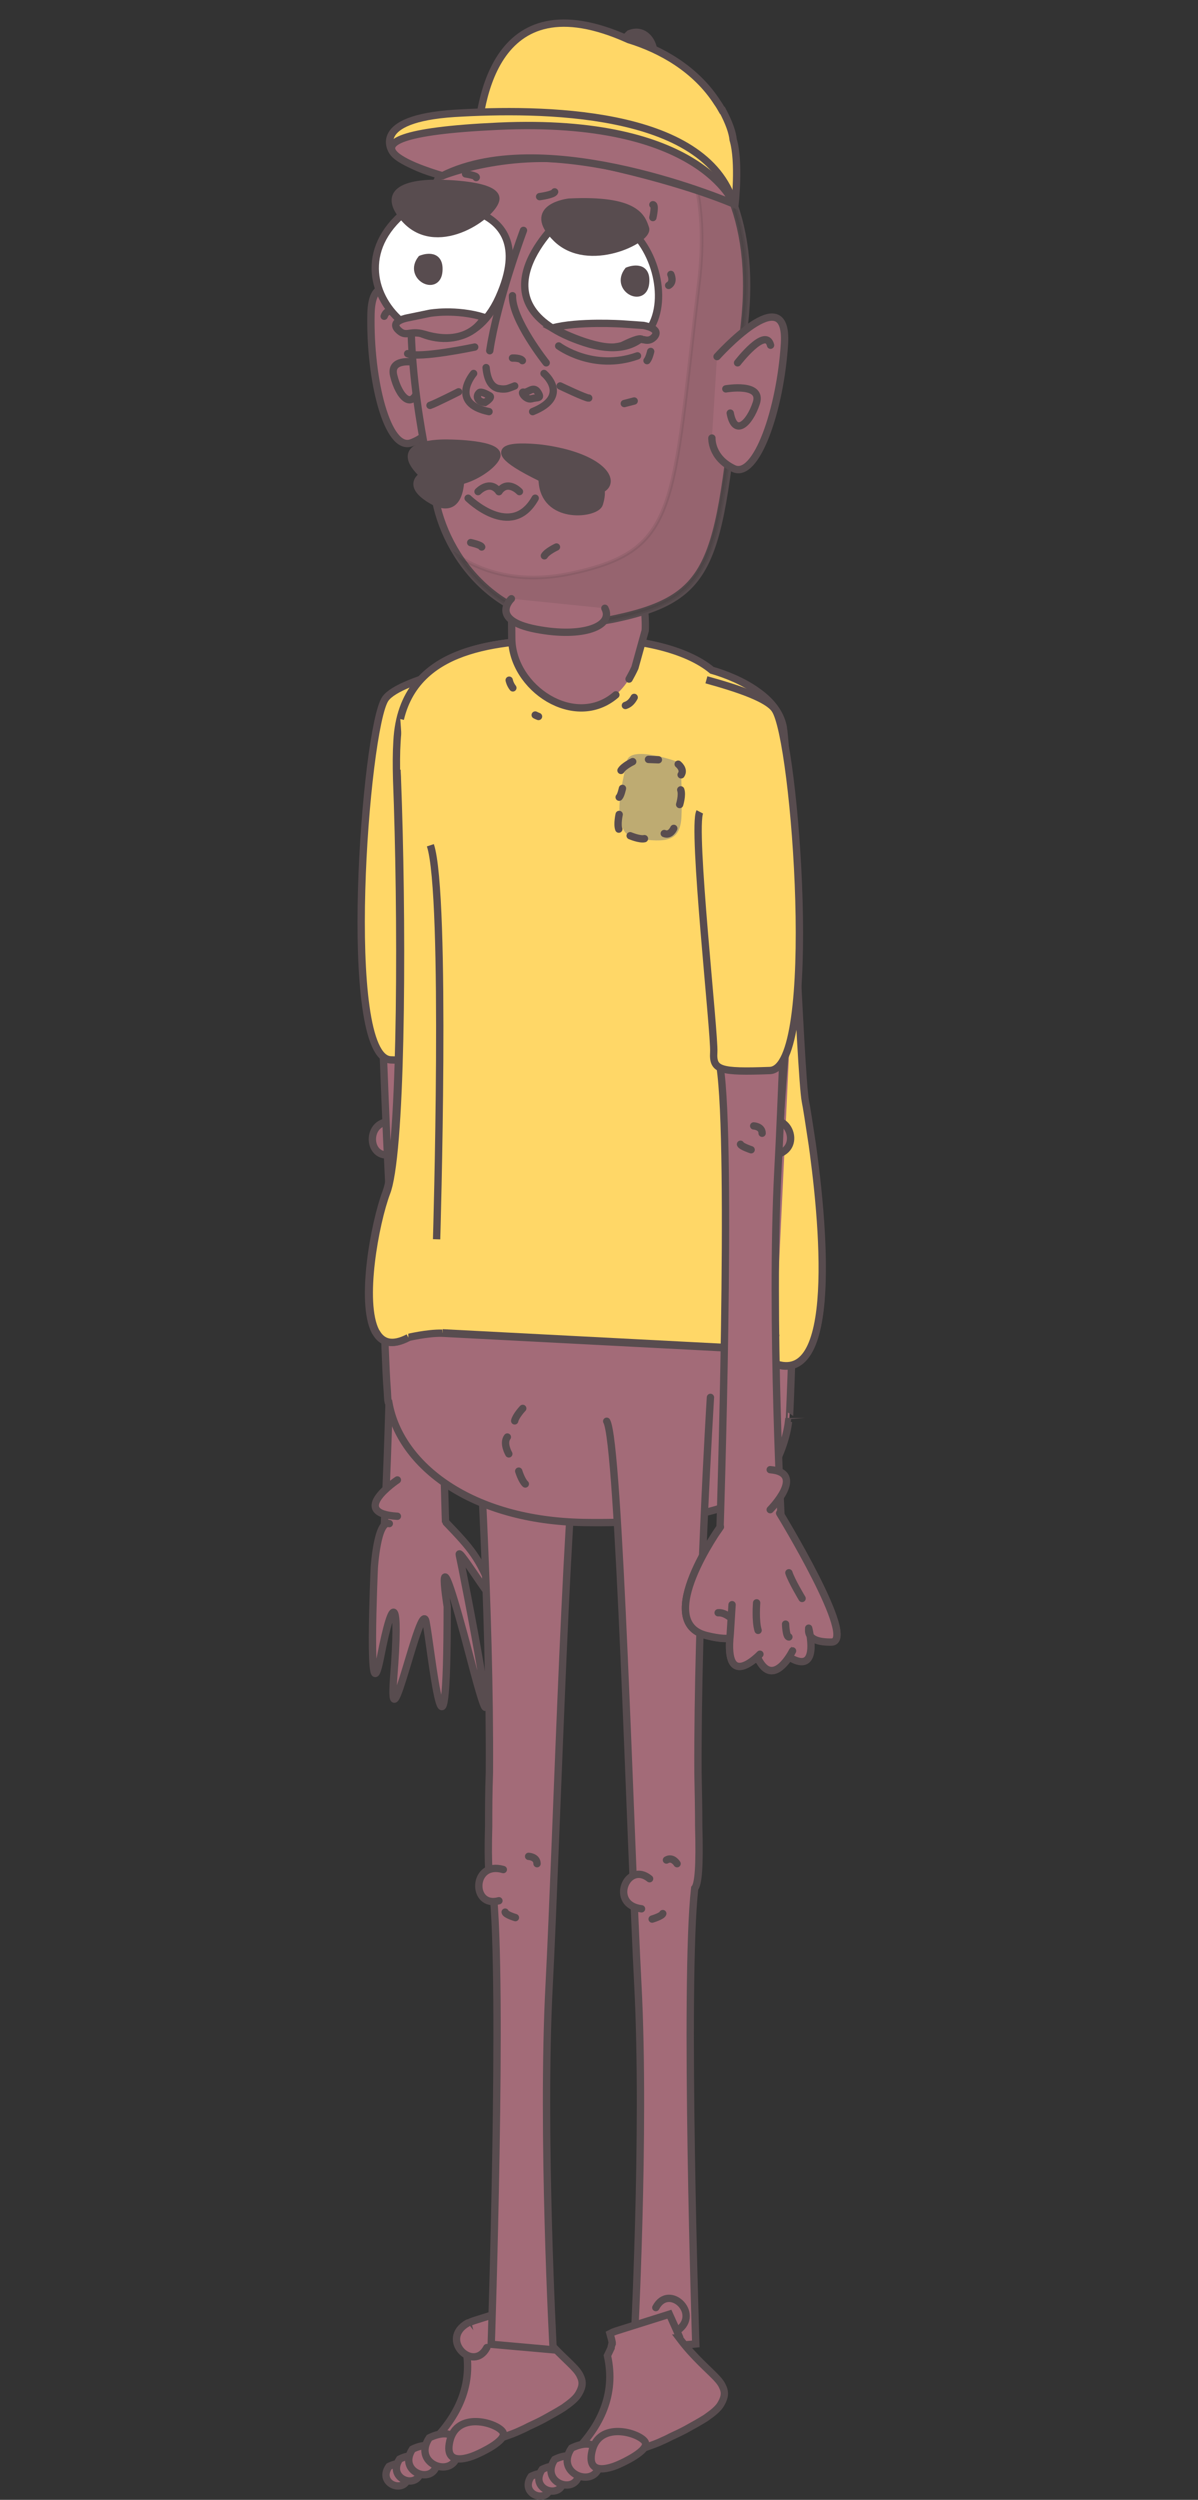 <?xml version="1.0" encoding="utf-8"?>
<!-- Generator: Adobe Illustrator 22.1.0, SVG Export Plug-In . SVG Version: 6.00 Build 0)  -->
<svg version="1.1" id="Layer_1" xmlns="http://www.w3.org/2000/svg" xmlns:xlink="http://www.w3.org/1999/xlink" x="0px" y="0px"
	 viewBox="0 0 326.8 681.4" style="enable-background:new 0 0 326.8 681.4;" xml:space="preserve">
<rect x="0" y="0" width="326.8" height="681.4" fill="#333333" stroke="none"/>
<style type="text/css">
	.st0{fill:#A36B78;stroke:#584C4F;stroke-width:2;stroke-linecap:round;stroke-miterlimit:10;}
	.st1{fill:#A36B78;stroke:#584C4F;stroke-width:2;stroke-linecap:round;stroke-linejoin:round;stroke-miterlimit:10;}
	.st2{fill:#FFD767;stroke:#584C4F;stroke-width:2;stroke-miterlimit:10;}
	.st3{fill:#A36B78;}
	.st4{fill:none;stroke:#584C4F;stroke-width:2;stroke-linecap:round;stroke-miterlimit:10;}
	.st5{fill:#BEAB72;}
	.st6{fill:#584C4F;stroke:#584C4F;stroke-width:2;stroke-linecap:round;stroke-miterlimit:10;}
	.st7{opacity:0.1;fill:#231F20;stroke:#231F20;stroke-miterlimit:10;enable-background:new    ;}
	.st8{fill:#FFFFFF;stroke:#584C4F;stroke-width:2;stroke-linecap:round;stroke-miterlimit:10;}
</style>
<g id="Layer_5">
</g>
<g id="Layer_3">
</g>
<g>
	<g>
		<g id="XMLID_9651_">
			<path id="XMLID_9652_" class="st0" d="M107.1,314.6c-7.6,2.1-7.5-11,1.2-8.5"/>
		</g>
		<path id="XMLID_9650_" class="st0" d="M101.7,219.4c1.7,34.8,3.1,77.6,4.2,99.8c2.1,40.2-1.2,99.4-1.2,99.4l16.9-1.5
			c0,0-3.4-104.4,0-126.4c2.4-15.7-1.8-73.9-3.2-107.9"/>
		<g id="XMLID_9648_">
			<path id="XMLID_9649_" class="st0" d="M121.7,415c6.9,7.2,9,9.6,12.7,19s-9.9-13.5-9.1-10.1s13.6,68.6,3.1,28.5
				s-6.4-14.5-6.4-14.5c0,55-4.4,11-5.8,4.1s-10.4,36.7-8.8,15.1c1.7-21.5-0.1-23.4-3.6-5.4c-3.6,18-1.7-24.3-1.7-24.3
				s0.8-13.2,4.1-12.1"/>
		</g>
		<path id="XMLID_9647_" class="st0" d="M112.2,306.6c0,0,2.8,0.6,3,1.2"/>
		<path id="XMLID_9646_" class="st0" d="M111.8,313.3c0,0-2.2,0.4-2.8-1.4"/>
		<path id="XMLID_9645_" class="st1" d="M108.4,403.4c0,0-13.6,9.1,0,9.9"/>
	</g>
	<path id="XMLID_9644_" class="st2" d="M125.7,218.3c2.2,4.2-4.1,60.7-3.8,65.6c0.3,4.9-1.6,5.5-15.3,5s-7-90.3-1.5-98.4
		c2-2.9,9.6-5.6,18.7-8.1"/>
	<g>
		<path class="st0" d="M157.2,646c-1.2-1.4-2.9-2.9-4.8-4.8c-1.8-1.8-3.8-3.9-5.9-6.7c0.1,0,0.1-0.1,0.1-0.1s0,0,0-0.1
			c-0.2-0.5-1.2-2.8-2.8-6.3l-14.6,4.6l-0.8,0.3l-0.8,0.4c0.3,1.1,0.5,1.8,0.6,2.4c0,0,0,0.2,0,0.2c-0.1,0.1-0.1,0.3-0.1,0.4
			c-0.2,0.5-0.2,0.9-0.2,0.9s-0.4,0.8-1,2.1c2.4,10.7-2.1,19.4-8.9,26.2c0.4,0.8,1.1,1.4,2.2,1.9c0.3,0.1,0.7,0.3,1.1,0.3
			c1.4,0.3,3.4,0.2,5.7-0.3c1.8-0.4,3.8-0.9,6-1.6c1.4-0.5,2.8-0.9,4.3-1.5c1.1-0.4,2.3-0.8,3.5-1.3c1.1-0.5,2.3-1,3.4-1.6
			c1.5-0.7,2.8-1.3,4.1-2c2-1.1,3.8-2.1,5.4-3.1c2-1.4,3.5-2.6,4.2-3.9c0.2-0.4,0.4-0.7,0.5-1c0.6-1.4,0.5-2.5-0.1-3.7
			C158.1,647.2,157.7,646.6,157.2,646z"/>
		<path class="st0" d="M130.1,380.9c0,0,3.7,57.8,3.4,102.4c-0.2,5.2-0.2,10.1-0.2,14.5v0c-0.3,10.9,0.1,15.8,1.1,16.9
			C137.3,540.6,134,639,134,639l16.9,1.5c0,0-3.2-59.2-1.1-99.4s5.1-148,8.5-153.6"/>
		<g>
			<g id="XMLID_9642_">
				<path id="XMLID_9643_" class="st0" d="M106.1,672.3c0,0,5.4-2.9,5.2,2.5C111.1,680,102.7,677.3,106.1,672.3z"/>
			</g>
			<g id="XMLID_9640_">
				<path id="XMLID_9641_" class="st0" d="M109,670.3c0,0,5.9-3.2,5.8,2.7C114.6,679,105.3,675.9,109,670.3z"/>
			</g>
			<g id="XMLID_9638_">
				<path id="XMLID_9639_" class="st0" d="M112.5,667.6c0,0,6.9-3.7,6.7,3.2C119.1,677.7,108.2,674.2,112.5,667.6z"/>
			</g>
			<g id="XMLID_9636_">
				<path id="XMLID_9637_" class="st0" d="M117.1,664.5c0,0,7.9-4.2,7.7,3.7C124.6,676,112.1,672,117.1,664.5z"/>
			</g>
			<path id="XMLID_9635_" class="st0" d="M130.3,668.9c0,0-9.5,4.7-7.6-3.5c1.9-8.2,12.6-5.1,14.4-2.6
				C138.8,665.2,130.3,668.9,130.3,668.9z"/>
		</g>
		<path id="XMLID_9634_" class="st0" d="M144.2,506c0,0,2.3,0.1,2.3,2"/>
		<path id="XMLID_9633_" class="st0" d="M140.6,522.7c0,0-2.7-0.8-2.8-1.5"/>
		<g id="XMLID_9631_">
			<path id="XMLID_9632_" class="st0" d="M132.8,639.9c-3.7,7-13.1-2.3-5.2-6.7"/>
		</g>
		<g id="XMLID_9629_">
			<path id="XMLID_9630_" class="st0" d="M136.1,518.1c-7.6,2.1-7.4-11,1.2-8.5"/>
		</g>
	</g>
	<path class="st0" d="M215.4,342l-111.1-4.1c0,0,0.5,29.5,1.3,40.6c0.1,1,0.1,2.1,0.2,3.1c0.1,0.4,0.1,0.7,0.2,0.9l0.1,0
		c3.1,17,22.5,32,53.2,32.5c50.1,0.8,51.4-14.5,51.4-14.5c2.4-4.5,3.9-8.9,4.4-13c0.1,0,0.2,0,0.2,0S217.2,350.9,215.4,342z"/>
	<g>
		<path class="st2" d="M221.8,314.3c-0.1-0.8-0.2-1.5-0.3-2.2c-0.9-6-1.6-10.5-1.9-11.9c-1.4-7.3-4.4-87.8-5.9-101
			c-0.1-0.4-0.1-0.9-0.2-1.3c-0.8-3.7-3.3-6.7-6.4-9c-4.2-3.2-9.5-5.2-13-6.2c-6.7-5.6-20.4-9.4-39.2-8.6
			c-17.8,0.8-45.2,1.1-46.6,27.9c-0.2,3.1-0.2,6.5-0.1,10.4c1.4,36.2,1.4,95-2.3,110.6c-0.2,0.8-0.4,1.5-0.6,2
			c-3.2,8.5-7.1,29.9-3,37.9c0.1,0.1,0.1,0.2,0.2,0.3c1.6,2.8,4.3,3.7,8.7,1.4c0,0,5.4-1.3,9.4-1.2l77.2,4c3.2,0.5,6.1,1,8.4,1.5
			C228.6,385.4,225.1,339.2,221.8,314.3z"/>
		<path class="st2" d="M108.3,209.8c0,0.9,0.1,1.7,0.1,2.6c1.4,36.2,1.4,95-2.3,110.6c-0.2,0.8-0.4,1.5-0.6,2
			c-3.2,8.5-7.1,29.9-3,37.9c0.1,0.1,0.1,0.2,0.2,0.3c1.6,2.8,4.3,3.7,8.7,1.4"/>
		<path class="st2" d="M120.7,363.3l77.2,4c3.2,0.5,6.1,1,8.4,1.5c22.3,16.5,18.9-29.7,15.6-54.5c-0.1-0.8-0.2-1.5-0.3-2.2
			c-0.9-6-1.6-10.5-1.9-11.9c-1.4-7.3-4.4-87.8-5.9-101c-0.1-0.4-0.1-0.9-0.2-1.3c-0.8-3.7-3.3-6.7-6.4-9c-4.2-3.2-9.5-5.2-13-6.2
			c-6.7-5.6-20.4-9.4-39.2-8.6c-16.4,0.7-40.8,1-45.8,21.9"/>
	</g>
	<path id="XMLID_9628_" class="st0" d="M216.7,256.7c0,0-8.7,93.6-5.1,107.3"/>
	<g>
		<path id="XMLID_9627_" class="st3" d="M176.1,171.8c0.2-3.4-0.9-13.4-1.1-16.6c-0.2-2.9-0.6-5.4-1.2-7.6
			c11.4-19.4-20.1-41.8-31.3-16.8c-3.5,7.8-3.1,22.9-3,25.5c0.1,3.4,0.1,14.6,0.1,17.5c0.1,16.3,24.2,29.2,33.8,8"/>
		<path id="XMLID_9626_" class="st4" d="M168,189.4c-11.1,9.6-28.4-1.8-28.4-15.5c0-2.9-0.1-14.1-0.2-17.5c-0.1-2.6-0.5-17.7,3-25.5
			c11.2-25,42.7-2.7,31.3,16.8c0.6,2.1,1.1,4.6,1.2,7.6c0.2,3.2,1.4,13.1,1.1,16.6l-2.8,10.1c-0.5,1.1-1.1,2.2-1.6,3.1"/>
	</g>
	<g>
		<path class="st0" d="M193.8,380.9c0,0-3.6,57.8-3.4,102.4c0.1,5.2,0.2,10.1,0.2,14.5v0c0.3,10.9-0.1,15.8-1.1,16.9
			c-2.9,25.8,0.3,124.2,0.3,124.2l-16.9,1.5c0,0,3.2-59.2,1.1-99.4s-5.1-148-8.5-153.6"/>
		<path id="XMLID_9625_" class="st0" d="M184.7,508c0,0-1.2-2-2.9-1"/>
		<path id="XMLID_9624_" class="st0" d="M177.9,523.1c0,0,2.7-0.8,2.9-1.5"/>
		<g id="XMLID_9622_">
			<path id="XMLID_9623_" class="st0" d="M178.9,629c3.7-7,13.1,2.3,5.2,6.7"/>
		</g>
		<g id="XMLID_9620_">
			<path id="XMLID_9621_" class="st0" d="M177.2,512.1c-6.1-5-11.2,7.1-2.2,8.2"/>
		</g>
		<g>
			<path class="st0" d="M196,648.8c-1.2-1.4-2.9-2.9-4.8-4.8c-1.8-1.8-3.8-3.9-5.9-6.7c0.1,0,0.1-0.1,0.1-0.1s0,0,0-0.1
				c-0.2-0.5-1.2-2.8-2.8-6.3l-14.6,4.6l-0.8,0.3l-0.8,0.4c0.3,1.1,0.5,1.8,0.6,2.4c0,0,0,0.2,0,0.2c-0.1,0.1-0.1,0.3-0.1,0.4
				c-0.2,0.5-0.2,0.9-0.2,0.9s-0.4,0.8-1,2.1c2.4,10.7-2.1,19.4-8.9,26.2c0.4,0.8,1.1,1.4,2.2,1.9c0.3,0.1,0.7,0.3,1.1,0.3
				c1.4,0.3,3.4,0.2,5.7-0.3c1.8-0.4,3.8-0.9,6-1.6c1.4-0.5,2.8-0.9,4.3-1.5c1.1-0.4,2.3-0.8,3.5-1.3c1.1-0.5,2.3-1,3.4-1.6
				c1.5-0.7,2.8-1.3,4.1-2c2-1.1,3.8-2.1,5.4-3.1c2-1.4,3.5-2.6,4.2-3.9c0.2-0.4,0.4-0.7,0.5-1c0.6-1.4,0.5-2.5-0.1-3.7
				C196.9,650,196.5,649.4,196,648.8z"/>
			<g>
				<g id="XMLID_9618_">
					<path id="XMLID_9619_" class="st0" d="M144.9,675c0,0,5.4-2.9,5.2,2.5C149.9,682.8,141.5,680.1,144.9,675z"/>
				</g>
				<g id="XMLID_9616_">
					<path id="XMLID_9617_" class="st0" d="M147.9,673.1c0,0,5.9-3.2,5.8,2.7C153.5,681.7,144.1,678.7,147.9,673.1z"/>
				</g>
				<g id="XMLID_9614_">
					<path id="XMLID_9615_" class="st0" d="M151.3,670.4c0,0,6.9-3.7,6.7,3.2C157.9,680.5,147,677,151.3,670.4z"/>
				</g>
				<g id="XMLID_9612_">
					<path id="XMLID_9613_" class="st0" d="M155.9,667.3c0,0,7.9-4.2,7.7,3.7C163.4,678.8,150.9,674.7,155.9,667.3z"/>
				</g>
				<path id="XMLID_9611_" class="st0" d="M169.1,671.6c0,0-9.5,4.7-7.6-3.5s12.6-5.1,14.4-2.6C177.6,667.9,169.1,671.6,169.1,671.6
					z"/>
			</g>
		</g>
	</g>
	<g>
		<g id="XMLID_9609_">
			<path id="XMLID_9610_" class="st0" d="M208.6,306.7c6.1-5,11.2,7.1,2.2,8.2"/>
		</g>
		<path id="XMLID_9608_" class="st0" d="M215.6,237.7c-1.3,30.4-2.4,63.1-3.4,81.4c-2.1,40.2,1.1,99.4,1.1,99.4l-16.9-1.5
			c0,0,3.4-104.4,0-126.4c-2-12.6,0.4-52.4,2.1-85.2"/>
		<path id="XMLID_9607_" class="st0" d="M205.6,306.9c0,0,2.3,0.1,2.3,2"/>
		<path id="XMLID_9606_" class="st0" d="M204.9,313.4c0,0-2.7-0.9-2.9-1.5"/>
		<g id="XMLID_9593_">
			<path id="XMLID_9605_" class="st3" d="M192.7,445.9c2.9,0.8,4.9,0.9,6.4,0.8c-0.8,10.8,4.4,7.6,6.9,5.5l1.1,0.5
				c3.4,6.4,7.6,0.1,8.9-2l0.1,1.5c5.6,2.9,5.3-3.2,4.8-6.5c0.6,1,2,2,5.9,1.9c7.3-0.1-14.1-35.1-14.1-35.1l-16.2,3.8
				C196.5,416.2,177.9,442.1,192.7,445.9z"/>
			<path id="XMLID_9604_" class="st0" d="M196.5,416.2c0,0-18.6,25.9-3.8,29.6c2.9,0.8,4.9,0.9,6.4,0.8c-0.8,10.8,4.4,7.6,6.9,5.5
				l1.1,0.5c3.4,6.4,7.6,0.1,8.9-2l0.1,1.5c5.6,2.9,5.3-3.2,4.8-6.5c0.6,1,2,2,5.9,1.9c7.3-0.1-14.1-35.1-14.1-35.1"/>
			<g id="XMLID_9597_">
				<g id="XMLID_9599_">
					<path id="XMLID_9603_" class="st1" d="M212.7,412.5c0,0,21.4,35,14.1,35.1c-7.3,0.1-6.1-3.5-6.2-3.8c0,0,3.1,12.2-4.4,8.4"/>
					<path id="XMLID_9602_" class="st1" d="M216.2,450c0,0-5.2,10.5-9.4,2.1"/>
					<path id="XMLID_9601_" class="st1" d="M196.5,416.2c0,0-18.6,25.9-3.8,29.6s7.4-6.6,3.2-6.2"/>
					<path id="XMLID_9600_" class="st1" d="M207.3,450.9c0,0-9.8,10.4-8.1-5.5l0.5-8"/>
				</g>
				<path id="XMLID_9598_" class="st1" d="M210.1,411.5c0,0,10-10.1,0-10.9"/>
			</g>
			<path id="XMLID_9596_" class="st0" d="M206.4,436.9c0,0-0.4,4.9,0.4,7.5"/>
			<path id="XMLID_9595_" class="st0" d="M214.3,442.7c0,0,0.1,3.5,0.9,3.5"/>
			<path id="XMLID_9594_" class="st1" d="M215.2,428.7c0.7,2.2,3.6,7,3.6,7"/>
		</g>
	</g>
	<path id="XMLID_9592_" class="st2" d="M190.9,221.3c-2.2,4.2,4.1,60.6,3.8,65.5c-0.3,4.9,1.6,5.5,15.3,5c13.7-0.5,7-90.3,1.4-98.4
		c-1.9-2.9-9.6-5.6-18.7-8.1"/>
	<g>
		<path class="st5" d="M185.6,207.9c0,0-13.7-5.1-14.6-0.4c-0.9,4.8-5.4,20.1,2.8,21.1c8.1,1.1,11.8,0.8,12.1-6.1
			S185.6,207.9,185.6,207.9z"/>
		<g>
			<path id="XMLID_9591_" class="st0" d="M185,208.3c0,0,1.8,1.4,0.8,2.9"/>
			<path id="XMLID_9590_" class="st0" d="M172.6,207.6c0,0-2.5,1.2-3.2,2.4"/>
			<path id="XMLID_9589_" class="st0" d="M185.4,219.3c0,0,0.8-2.6,0.3-4"/>
			<path id="XMLID_9588_" class="st0" d="M171.9,227.8c0,0,2.6,1.1,3.9,0.8"/>
			<path id="XMLID_9587_" class="st0" d="M183.8,225.8c0,0-0.9,2.1-2.6,1.4"/>
			<path id="XMLID_9586_" class="st0" d="M169.8,214.9c0,0-0.4,1.9-0.9,2.4"/>
			<line id="XMLID_9585_" class="st4" x1="179.6" y1="207.1" x2="176.9" y2="207"/>
			<path id="XMLID_9584_" class="st0" d="M168.9,222c0,0-0.6,2.7-0.1,4"/>
		</g>
		<g>
			<path id="XMLID_9583_" class="st0" d="M138.8,396.3c0,0-1.7-2.9-0.4-4.6"/>
			<path id="XMLID_9582_" class="st0" d="M142.6,383.9c0,0-1.9,2-2.2,3.4"/>
			<path id="XMLID_9581_" class="st0" d="M141.5,401c0,0,0.8,2.6,1.8,3.5"/>
		</g>
	</g>
	<g id="XMLID_9525_">
		<g id="XMLID_9577_">
			<path id="XMLID_9580_" class="st0" d="M119.2,90.6c0,0-17.5-23.2-18-5.1c-0.4,18.1,4.5,37.6,11,35.2s6.6-7.8,6.6-7.8"/>
			<path id="XMLID_9579_" class="st0" d="M113.4,91.8c0,0-6.8-10.6-8.6-5.6"/>
			<path id="XMLID_9578_" class="st0" d="M116,99.2c0,0-10.1-2.7-8.6,3.2c1.4,5.8,5.1,9.7,6.8,3.2"/>
		</g>
		<path id="XMLID_9576_" class="st6" d="M171.7,9.2c0,0-6.6,5.8,1.6,8.4S178.8,6.3,171.7,9.2z"/>
		<path id="XMLID_9575_" class="st0" d="M157.8,23.3c0,0,52.4,3.8,45.2,65.7s-5.4,73.3-35,79.6s-45.8-15.4-49.1-31.9
			S92,31.4,157.8,23.3z"/>
		<path class="st7" d="M182.4,32.4c6.6,9.8,10.7,23.8,8.3,44.3c-7.4,61.9-5.4,73.3-34.9,79.6c-12.7,2.7-22.9,0.3-30.7-4.6
			c7.7,11.8,21.9,21.4,42.8,16.9c29.6-6.3,27.6-17.6,34.9-79.6C206.7,57.4,194.9,41,182.4,32.4z"/>
		<path id="XMLID_9574_" class="st2" d="M200,38.1c-0.2-2-1.1-4.6-2.9-8c0,0-0.1,0-0.1,0l0,0c-0.4-0.7-0.8-1.4-1.3-2.1
			c-5.9-9.2-15.4-14.5-24.2-17.2C133.9-6.2,130.1,29.5,130,43c0,1.3,16.9-0.2,32.4-4c19.6,7.9,38.1,16.7,38.1,16.7
			S201.8,44.2,200,38.1z"/>
		<path id="XMLID_9573_" class="st0" d="M152.4,94.3c0,0,9.4,7,21.5,2.7"/>
		<path id="XMLID_9572_" class="st0" d="M129.5,94.6c0,0-15.1,3.2-18.3,1.8"/>
		<path id="XMLID_9571_" class="st0" d="M139.5,163.2c0,0-6.2,5.8,6.7,8.3s21.3-0.9,18.8-5.7"/>
		<path id="XMLID_9570_" class="st2" d="M120.7,47.9c0,0,20.1-8.2,43.6-3s35.9,10.7,35.9,10.7c-7.6-26-53.2-26.1-76.2-24.7
			C100.9,32.4,107,41.2,107,41.2S110.5,45.4,120.7,47.9z"/>
		<path id="XMLID_9569_" class="st0" d="M120.7,47.9c0,0-39.8-11,15.3-13.5s64.2,21.2,64.2,21.2S149.3,33.6,120.7,47.9z"/>
		<g>
			<path id="XMLID_9568_" class="st0" d="M149,98.9c0,0-9.4-11.8-9.2-18.3"/>
			<g id="XMLID_9565_">
				<path id="XMLID_9567_" class="st0" d="M132.6,100.2c0.3,3.1,1.3,5.2,3.3,5.7c1.1,0.2,2.1,0.2,2.9-0.1c0.6-0.2,1.1-0.4,1.6-0.6"
					/>
				<path id="XMLID_9566_" class="st0" d="M142.8,62.8c0,0-7.2,19.3-9.2,32.8"/>
			</g>
			<g id="XMLID_9559_">
				<path id="XMLID_9564_" class="st0" d="M129.2,101.8c0,0-6.9,8.1,4.2,10.4"/>
				<path id="XMLID_9563_" class="st0" d="M148.4,101.8c0,0,7.4,6.2-3.1,10.4"/>
				<path id="XMLID_9562_" class="st0" d="M142.9,106.9c1.1,0.3,2.6-1.9,3.8,0c1.2,1.9-0.1,1.3-1.7,1.8
					C143.4,109.1,141.8,106.6,142.9,106.9z"/>
				<path id="XMLID_9561_" class="st0" d="M132.3,109.7c-2.1-0.1-2.6-1.8-1.5-2.7c0.4-0.3,1.6,0.2,2.8,0.9
					C134.4,108.4,132.3,109.7,132.3,109.7z"/>
				<path id="XMLID_9560_" class="st0" d="M139.8,97.6c0,0,2.2-0.1,2.7,0.7"/>
			</g>
			<path id="XMLID_9558_" class="st0" d="M125.1,106.8c0,0-6.1,3.1-7.8,3.7"/>
			<path id="XMLID_9557_" class="st0" d="M152.8,105.2c0,0,7.1,3.4,7.8,3.3"/>
		</g>
		<path id="XMLID_9556_" class="st0" d="M183,74.8c0,0,1,2.1-0.6,3"/>
		<path id="XMLID_9555_" class="st0" d="M177.5,95.8c0,0-0.4,1.8-1,2.5"/>
		<path id="XMLID_9554_" class="st0" d="M178.1,59.3c0,0,0.8-3.5,0-3.5"/>
		<path id="XMLID_9553_" class="st0" d="M127,47.4c0,0,3.3,0.5,2.9,1"/>
		<path id="XMLID_9552_" class="st0" d="M147.2,53.6c0,0,3.8-0.5,4.1-1.3"/>
		<path id="XMLID_9551_" class="st0" d="M128.4,147.9c0,0,2.8,0.6,3,1.2"/>
		<path id="XMLID_9550_" class="st0" d="M151.8,149.1c0,0-2.6,1.2-3.3,2.4"/>
		<path id="XMLID_9549_" class="st0" d="M125.8,87.5"/>
		<path id="XMLID_9548_" class="st0" d="M144.1,89.6"/>
		<line id="XMLID_9547_" class="st4" x1="170.3" y1="110" x2="173" y2="109.3"/>
		<path id="XMLID_9546_" class="st0" d="M195.6,97.2c0,0,19.4-21.6,18.4-3.6c-1.1,18-7.7,37.1-13.9,34.1c-6.2-3-5.9-8.3-5.9-8.3"/>
		<path id="XMLID_9545_" class="st0" d="M201.2,98.9c0,0,7.7-10,9-4.8"/>
		<path id="XMLID_9544_" class="st0" d="M198,106c0,0,10.2-1.8,8.3,3.9s-5.9,9.2-7.1,2.7"/>
		<g>
			<path id="XMLID_9543_" class="st8" d="M113.3,55.7c0,0,35.8-3.5,22.8,25.4S83.3,75.8,113.3,55.7z"/>
			<path id="XMLID_9542_" class="st6" d="M114.9,70.6c0,0,5.3-2.2,4.8,3.4S111.2,75.4,114.9,70.6z"/>
			<path id="XMLID_9541_" class="st8" d="M153.1,59.7c0,0-26.2,23.1,6.4,33.7S181.6,48,153.1,59.7z"/>
			<path id="XMLID_9540_" class="st6" d="M171.3,73.8c0,0,5.4-2.2,4.8,3.4S167.6,78.6,171.3,73.8z"/>
			<path id="XMLID_9539_" class="st6" d="M155.2,55.1c0,0-12.1,1.4-3.4,9.9s25.2,0.3,24.3-2.7C175.1,59.3,173.6,54.2,155.2,55.1z"/>
			<path id="XMLID_9538_" class="st6" d="M120.1,50c0,0-18.6-1-10,9.3s23.9-0.2,25.1-4.7S120.1,50,120.1,50z"/>
			<g id="XMLID_9535_">
				<path id="XMLID_9537_" class="st0" d="M174.9,92.4c0.2,0.1,0.4,0.2,0.7,0.2c0.9,0.2,1.8,0.3,2.8-0.7c2.2-2.4-2.9-3.2-2.9-3.2
					l-5.7-0.4c0,0-12.1-0.8-19.1,1.1c0,0,10.5,5.6,16.9,5.2c0.8-0.1,1.4-0.2,2.1-0.4C170.2,94,173.8,92.1,174.9,92.4z"/>
				<path id="XMLID_9536_" class="st0" d="M117.2,85.4c0,0,7.1-1.3,14.9,1.1c0,0-3.9,8.4-16.4,4.6c-4.1-1.2-4.9,1.1-7.2-1.3
					c-2.2-2.4,2.9-3.2,2.9-3.2L117.2,85.4z"/>
			</g>
		</g>
		<g id="XMLID_9530_">
			<path id="XMLID_9534_" class="st6" d="M125.5,126.4c0,0-19.2,2.5-8.5,9.5C127.7,142.8,125.5,126.4,125.5,126.4z"/>
			<path id="XMLID_9533_" class="st6" d="M122.7,120.8c0,0-15.8-0.8-8.6,7.3c7.3,8.2,20.3-0.2,21.4-3.7S122.7,120.8,122.7,120.8z"/>
			<path id="XMLID_9532_" class="st6" d="M154.4,124.8c0,0-7.7-2.6-6.4,7.2c1.3,9.8,14.7,8.1,15.5,5.3S165.6,129.8,154.4,124.8z"/>
			<path id="XMLID_9531_" class="st6" d="M147.8,122.2c0,0-22.5-2.8-0.3,8S173.4,125.6,147.8,122.2z"/>
		</g>
		<g id="XMLID_9526_">
			<path id="XMLID_9529_" class="st0" d="M127.7,135.8c0,0,11.8,11.6,18.3,0"/>
			<path id="XMLID_9528_" class="st0" d="M130.4,134c0,0,3.2-3.4,5.7,0"/>
			<path id="XMLID_9527_" class="st0" d="M141.7,134c0,0-3.2-3.4-5.6,0"/>
		</g>
	</g>
	<path id="XMLID_9524_" class="st0" d="M170.6,192.3c0.9-0.3,1.7-0.9,2.4-2.2"/>
	<path id="XMLID_9523_" class="st0" d="M138.9,185.4c0,0,0.2,1.1,1,2.1"/>
	<path id="XMLID_9522_" class="st0" d="M146,194.9c0.2,0.1,0.6,0.3,0.9,0.4"/>
	<path id="XMLID_9521_" class="st2" d="M119.1,337.8c0,0,2.8-93.9-1.7-107.4"/>
</g>
</svg>
